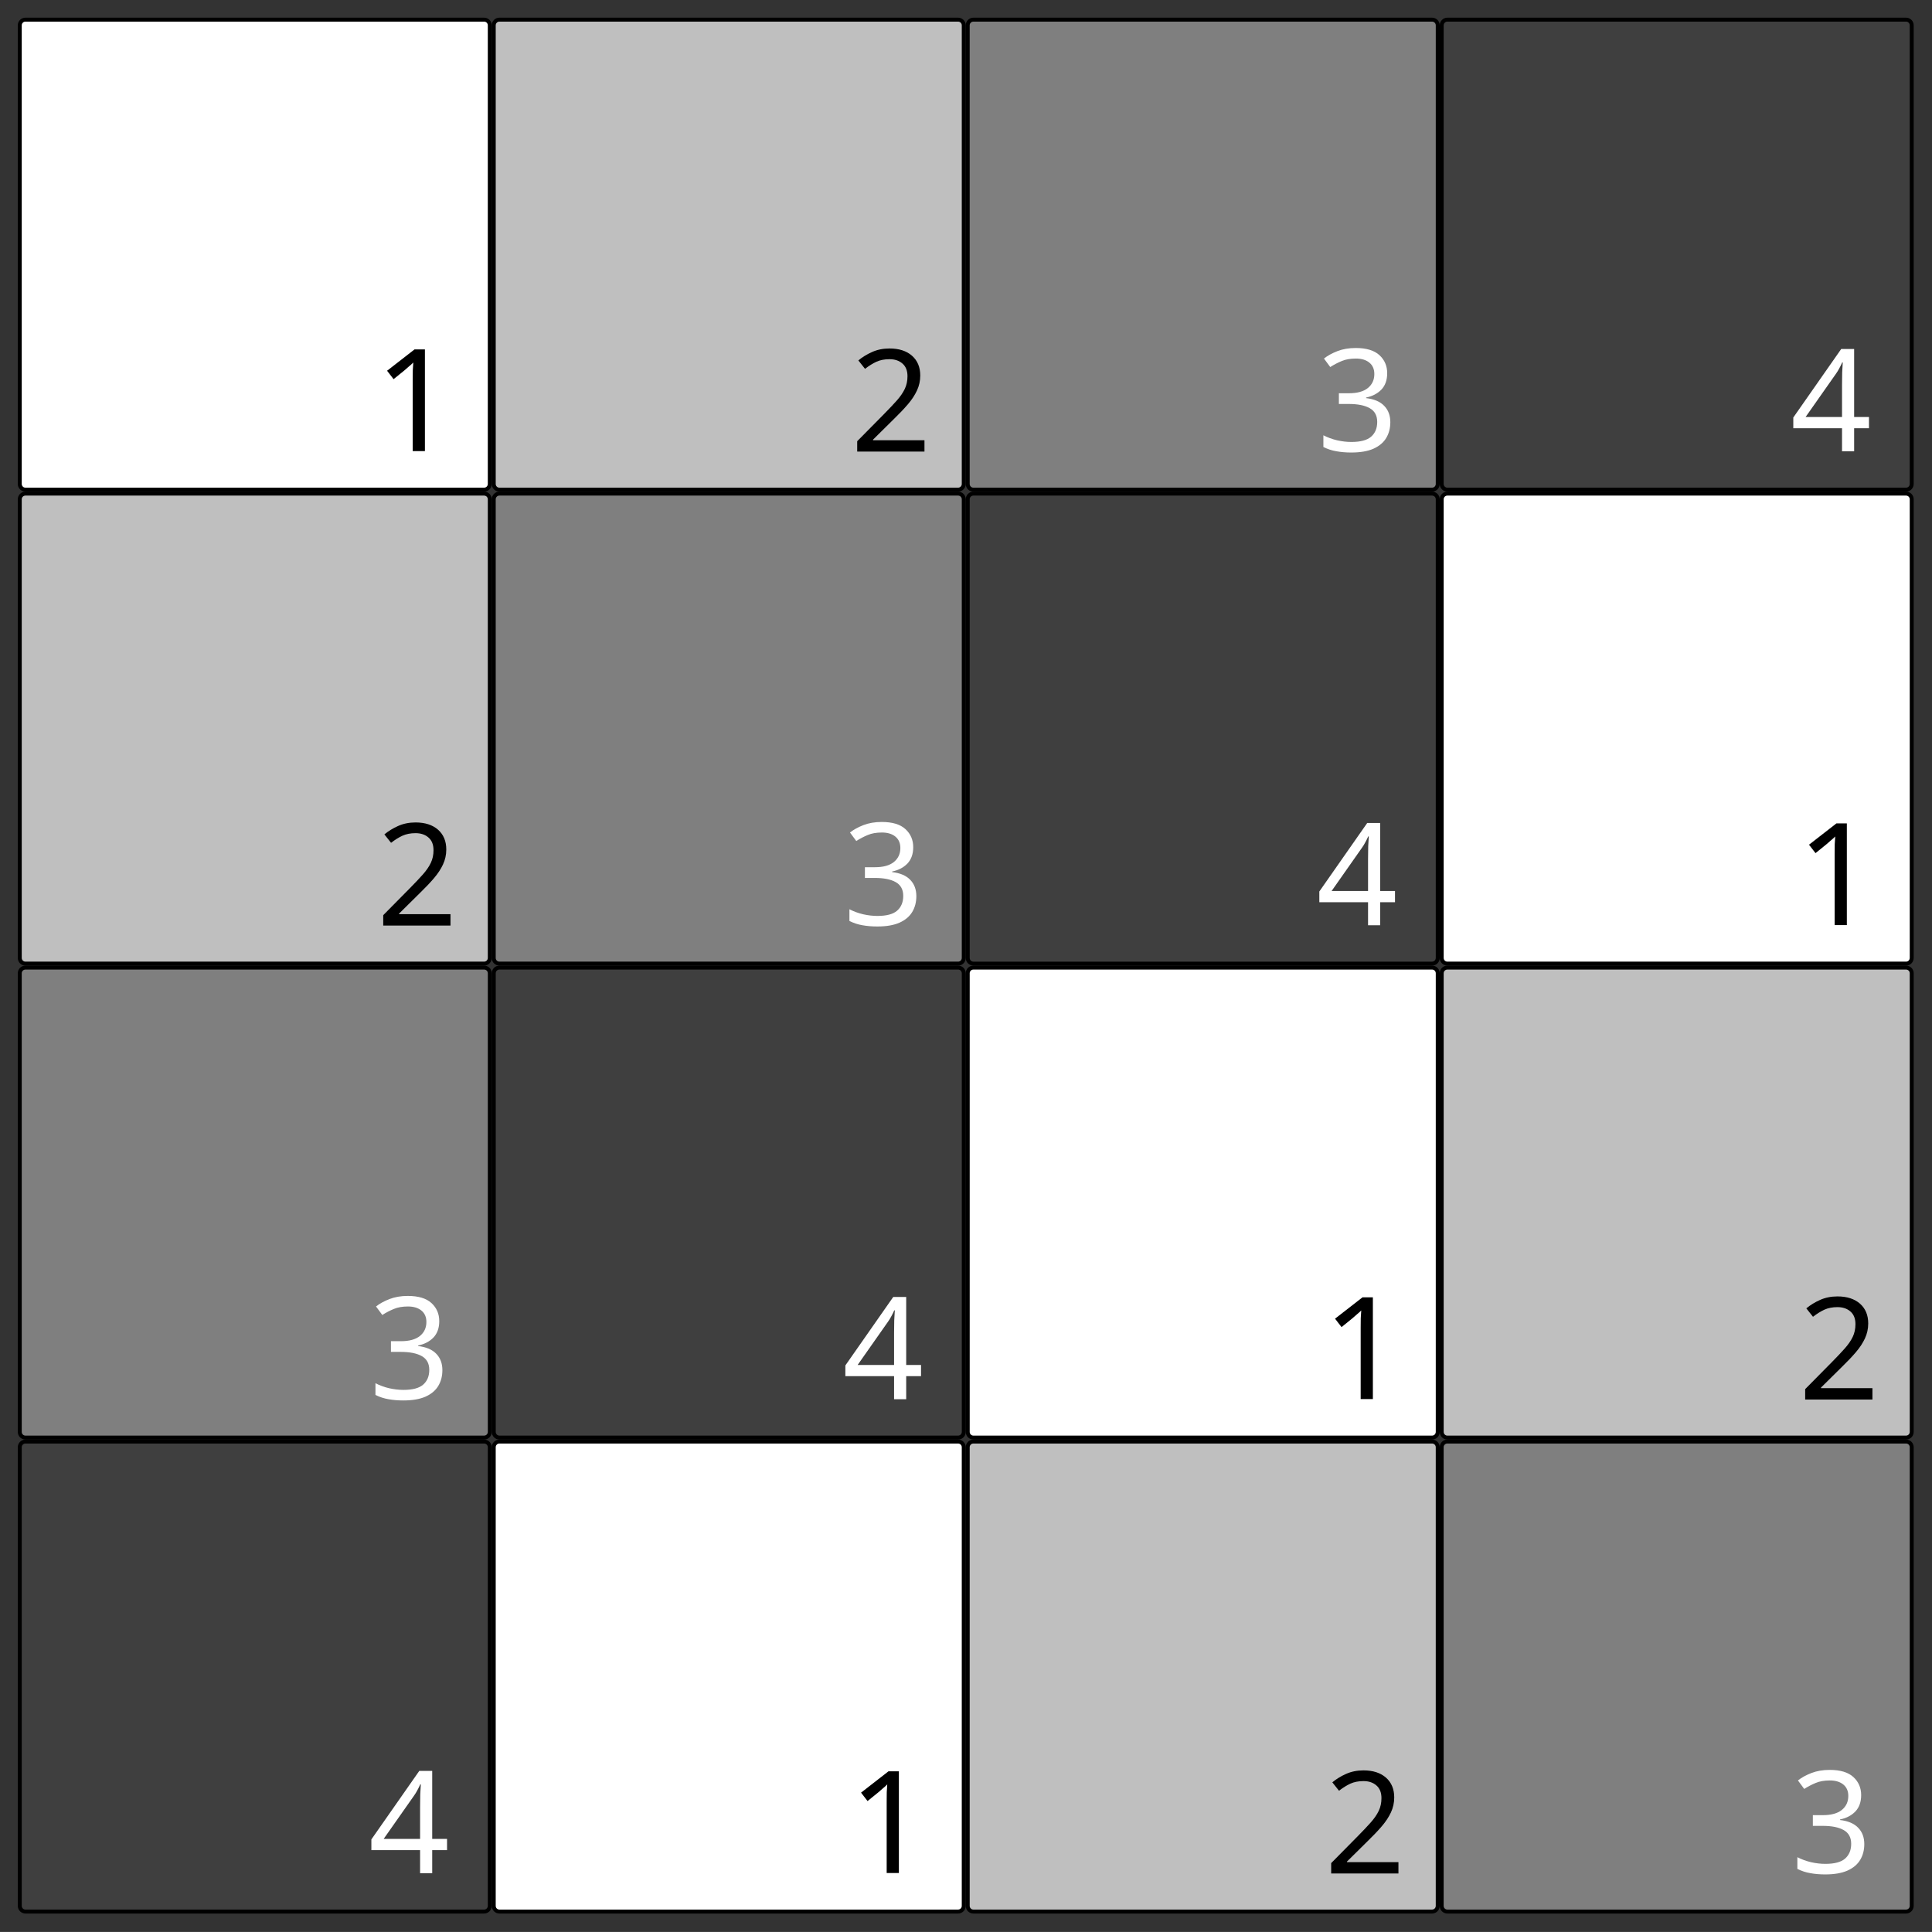 <svg xmlns="http://www.w3.org/2000/svg" xmlns:svg="http://www.w3.org/2000/svg" id="svg2" width="488.195" height="488.185" version="1.1" viewBox="0 0 488.195 488.185" xml:space="preserve"><rect x="0" y="0" width="488.195" height="488.185" fill="#333333" stroke="none"/><g id="g8" transform="matrix(1.333,0,0,1.333,-17.694,-142.249)"><g id="g864" transform="translate(3.375,3.375)"><g id="g974" transform="translate(-0.901,92.511)"><g id="g12"><path style="fill:#fff;fill-opacity:1;fill-rule:nonzero;stroke:#000;stroke-width:.75;stroke-linecap:butt;stroke-linejoin:miter;stroke-miterlimit:4;stroke-dasharray:none;stroke-opacity:1" id="path14" d="m 15.625,14.551 h 86.945 c 0.594,0 1.075,0.48 1.075,1.074 v 86.945 c 0,0.598 -0.481,1.078 -1.075,1.078 H 15.625 c -0.598,0 -1.078,-0.48 -1.078,-1.078 V 15.625 c 0,-0.594 0.48,-1.074 1.078,-1.074 z"/></g><path style="fill:#000;fill-opacity:1;fill-rule:nonzero;stroke:none" id="path16" d="M 91.348,96.344 H 89.035 V 82.875 c 0,-0.781 0.004,-1.398 0.016,-1.859 0.019,-0.469 0.051,-0.957 0.094,-1.469 -0.293,0.293 -0.563,0.539 -0.813,0.734 -0.242,0.199 -0.527,0.449 -0.859,0.75 l -2.063,1.672 -1.234,-1.594 5.203,-4.047 h 1.969 z"/></g><g id="g979" transform="translate(1.171,92.511)"><g id="g18" transform="translate(-1.47)"><path style="fill:#bfbfbf;fill-opacity:1;fill-rule:nonzero;stroke:#000;stroke-width:.75;stroke-linecap:butt;stroke-linejoin:miter;stroke-miterlimit:4;stroke-dasharray:none;stroke-opacity:1" id="path20" d="m 104.867,14.551 h 86.945 c 0.598,0 1.079,0.48 1.079,1.074 v 86.945 c 0,0.598 -0.481,1.078 -1.079,1.078 h -86.945 c -0.594,0 -1.074,-0.48 -1.074,-1.078 V 15.625 c 0,-0.594 0.48,-1.074 1.074,-1.074 z"/></g><path style="fill:#000;fill-opacity:1;fill-rule:nonzero;stroke:none" id="path22" d="m 183.973,96.434 h -12.75 v -1.969 l 5.047,-5.11 c 0.957,-0.968 1.769,-1.828 2.437,-2.578 0.676,-0.757 1.188,-1.5 1.531,-2.218 0.344,-0.719 0.516,-1.52 0.516,-2.407 0,-1.062 -0.32,-1.863 -0.953,-2.406 -0.625,-0.551 -1.446,-0.828 -2.453,-0.828 -0.95,0 -1.778,0.164 -2.485,0.484 -0.699,0.325 -1.418,0.774 -2.156,1.344 l -1.266,-1.594 c 0.75,-0.625 1.614,-1.156 2.594,-1.593 0.988,-0.446 2.094,-0.672 3.313,-0.672 1.8,0 3.222,0.461 4.265,1.375 1.039,0.918 1.563,2.168 1.563,3.75 0,1.011 -0.211,1.961 -0.625,2.843 -0.406,0.875 -0.981,1.747 -1.719,2.61 -0.742,0.867 -1.605,1.777 -2.594,2.734 l -4.015,3.969 v 0.109 h 9.75 z"/></g><g id="g984" transform="translate(0.302,92.511)"><g id="g24"><path style="fill:#7f7f7f;fill-opacity:1;fill-rule:nonzero;stroke:#000;stroke-width:.75;stroke-linecap:butt;stroke-linejoin:miter;stroke-miterlimit:4;stroke-dasharray:none;stroke-opacity:1" id="path26" d="m 194.117,14.551 h 86.945 c 0.598,0 1.079,0.48 1.079,1.074 v 86.945 c 0,0.598 -0.481,1.078 -1.079,1.078 h -86.945 c -0.597,0 -1.078,-0.48 -1.078,-1.078 V 15.625 c 0,-0.594 0.481,-1.074 1.078,-1.074 z"/></g><path style="fill:#fff;fill-opacity:1;fill-rule:nonzero;stroke:none" id="path28" d="m 272.559,81.578 c 0,1.293 -0.368,2.324 -1.094,3.094 -0.731,0.762 -1.699,1.266 -2.906,1.516 v 0.109 c 1.531,0.18 2.675,0.668 3.437,1.469 0.77,0.793 1.156,1.824 1.156,3.093 0,1.137 -0.261,2.137 -0.781,3 -0.523,0.868 -1.328,1.543 -2.422,2.032 -1.086,0.476 -2.484,0.718 -4.203,0.718 -1,0 -1.934,-0.078 -2.797,-0.234 -0.867,-0.145 -1.695,-0.414 -2.484,-0.813 v -2.218 c 0.812,0.418 1.68,0.734 2.609,0.953 0.938,0.211 1.836,0.312 2.703,0.312 1.727,0 2.973,-0.332 3.735,-1 0.769,-0.675 1.156,-1.609 1.156,-2.797 0,-1.207 -0.477,-2.078 -1.422,-2.609 -0.937,-0.531 -2.266,-0.797 -3.984,-0.797 h -1.86 v -2.031 h 1.891 c 1.582,0 2.781,-0.328 3.594,-0.984 0.82,-0.664 1.234,-1.551 1.234,-2.657 0,-0.937 -0.32,-1.66 -0.953,-2.172 -0.625,-0.507 -1.477,-0.765 -2.547,-0.765 -1.043,0 -1.933,0.156 -2.672,0.469 -0.742,0.304 -1.469,0.683 -2.187,1.14 l -1.188,-1.609 c 0.676,-0.539 1.524,-1.008 2.547,-1.406 1.02,-0.395 2.176,-0.594 3.469,-0.594 2.019,0 3.519,0.453 4.5,1.359 0.976,0.899 1.469,2.039 1.469,3.422 z"/></g><g id="g989" transform="translate(0.9,92.367)"><g id="g30"><path style="fill:#3f3f3f;fill-opacity:1;fill-rule:nonzero;stroke:#000;stroke-width:.75;stroke-linecap:butt;stroke-linejoin:miter;stroke-miterlimit:4;stroke-dasharray:none;stroke-opacity:1" id="path32" d="m 283.371,14.695 h 86.945 c 0.594,0 1.075,0.481 1.075,1.075 v 86.945 c 0,0.597 -0.481,1.078 -1.075,1.078 h -86.945 c -0.598,0 -1.078,-0.481 -1.078,-1.078 V 15.77 c 0,-0.594 0.48,-1.075 1.078,-1.075 z"/></g><path style="fill:#fff;fill-opacity:1;fill-rule:nonzero;stroke:none" id="path34" d="m 363.289,92.148 h -2.812 v 4.375 h -2.297 v -4.375 h -9.235 v -2.031 l 9.078,-12.984 h 2.454 v 12.89 h 2.812 z m -5.109,-2.125 v -6.078 c 0,-0.937 0.008,-1.734 0.031,-2.39 0.031,-0.657 0.066,-1.282 0.109,-1.875 h -0.109 c -0.149,0.343 -0.328,0.715 -0.547,1.109 -0.211,0.399 -0.414,0.731 -0.609,1 l -5.782,8.234 z"/></g><g id="g974-3" transform="translate(268.646,182.358)"><g id="g12-6"><path style="fill:#fff;fill-opacity:1;fill-rule:nonzero;stroke:#000;stroke-width:.75;stroke-linecap:butt;stroke-linejoin:miter;stroke-miterlimit:4;stroke-dasharray:none;stroke-opacity:1" id="path14-7" d="m 15.625,14.551 h 86.945 c 0.594,0 1.075,0.48 1.075,1.074 v 86.945 c 0,0.598 -0.481,1.078 -1.075,1.078 H 15.625 c -0.598,0 -1.078,-0.48 -1.078,-1.078 V 15.625 c 0,-0.594 0.48,-1.074 1.078,-1.074 z"/></g><path style="fill:#000;fill-opacity:1;fill-rule:nonzero;stroke:none" id="path16-5" d="M 91.348,96.344 H 89.035 V 82.875 c 0,-0.781 0.004,-1.398 0.016,-1.859 0.019,-0.469 0.051,-0.957 0.094,-1.469 -0.293,0.293 -0.563,0.539 -0.813,0.734 -0.242,0.199 -0.527,0.449 -0.859,0.75 l -2.063,1.672 -1.234,-1.594 5.203,-4.047 h 1.969 z"/></g><g id="g979-3" transform="translate(-88.677,182.358)"><g id="g18-5" transform="translate(-1.47)"><path style="fill:#bfbfbf;fill-opacity:1;fill-rule:nonzero;stroke:#000;stroke-width:.75;stroke-linecap:butt;stroke-linejoin:miter;stroke-miterlimit:4;stroke-dasharray:none;stroke-opacity:1" id="path20-6" d="m 104.867,14.551 h 86.945 c 0.598,0 1.079,0.48 1.079,1.074 v 86.945 c 0,0.598 -0.481,1.078 -1.079,1.078 h -86.945 c -0.594,0 -1.074,-0.48 -1.074,-1.078 V 15.625 c 0,-0.594 0.48,-1.074 1.074,-1.074 z"/></g><path style="fill:#000;fill-opacity:1;fill-rule:nonzero;stroke:none" id="path22-2" d="m 183.973,96.434 h -12.75 v -1.969 l 5.047,-5.11 c 0.957,-0.968 1.769,-1.828 2.437,-2.578 0.676,-0.757 1.188,-1.5 1.531,-2.218 0.344,-0.719 0.516,-1.52 0.516,-2.407 0,-1.062 -0.32,-1.863 -0.953,-2.406 -0.625,-0.551 -1.446,-0.828 -2.453,-0.828 -0.95,0 -1.778,0.164 -2.485,0.484 -0.699,0.325 -1.418,0.774 -2.156,1.344 l -1.266,-1.594 c 0.75,-0.625 1.614,-1.156 2.594,-1.593 0.988,-0.446 2.094,-0.672 3.313,-0.672 1.8,0 3.222,0.461 4.265,1.375 1.039,0.918 1.563,2.168 1.563,3.75 0,1.011 -0.211,1.961 -0.625,2.843 -0.406,0.875 -0.981,1.747 -1.719,2.61 -0.742,0.867 -1.605,1.777 -2.594,2.734 l -4.015,3.969 v 0.109 h 9.75 z"/></g><g id="g984-9" transform="translate(-89.546,182.358)"><g id="g24-1"><path style="fill:#7f7f7f;fill-opacity:1;fill-rule:nonzero;stroke:#000;stroke-width:.75;stroke-linecap:butt;stroke-linejoin:miter;stroke-miterlimit:4;stroke-dasharray:none;stroke-opacity:1" id="path26-2" d="m 194.117,14.551 h 86.945 c 0.598,0 1.079,0.48 1.079,1.074 v 86.945 c 0,0.598 -0.481,1.078 -1.079,1.078 h -86.945 c -0.597,0 -1.078,-0.48 -1.078,-1.078 V 15.625 c 0,-0.594 0.481,-1.074 1.078,-1.074 z"/></g><path style="fill:#fff;fill-opacity:1;fill-rule:nonzero;stroke:none" id="path28-7" d="m 272.559,81.578 c 0,1.293 -0.368,2.324 -1.094,3.094 -0.731,0.762 -1.699,1.266 -2.906,1.516 v 0.109 c 1.531,0.18 2.675,0.668 3.437,1.469 0.77,0.793 1.156,1.824 1.156,3.093 0,1.137 -0.261,2.137 -0.781,3 -0.523,0.868 -1.328,1.543 -2.422,2.032 -1.086,0.476 -2.484,0.718 -4.203,0.718 -1,0 -1.934,-0.078 -2.797,-0.234 -0.867,-0.145 -1.695,-0.414 -2.484,-0.813 v -2.218 c 0.812,0.418 1.68,0.734 2.609,0.953 0.938,0.211 1.836,0.312 2.703,0.312 1.727,0 2.973,-0.332 3.735,-1 0.769,-0.675 1.156,-1.609 1.156,-2.797 0,-1.207 -0.477,-2.078 -1.422,-2.609 -0.937,-0.531 -2.266,-0.797 -3.984,-0.797 h -1.86 v -2.031 h 1.891 c 1.582,0 2.781,-0.328 3.594,-0.984 0.82,-0.664 1.234,-1.551 1.234,-2.657 0,-0.937 -0.32,-1.66 -0.953,-2.172 -0.625,-0.507 -1.477,-0.765 -2.547,-0.765 -1.043,0 -1.933,0.156 -2.672,0.469 -0.742,0.304 -1.469,0.683 -2.187,1.14 l -1.188,-1.609 c 0.676,-0.539 1.524,-1.008 2.547,-1.406 1.02,-0.395 2.176,-0.594 3.469,-0.594 2.019,0 3.519,0.453 4.5,1.359 0.976,0.899 1.469,2.039 1.469,3.422 z"/></g><g id="g989-0" transform="translate(-88.948,182.214)"><g id="g30-9"><path style="fill:#3f3f3f;fill-opacity:1;fill-rule:nonzero;stroke:#000;stroke-width:.75;stroke-linecap:butt;stroke-linejoin:miter;stroke-miterlimit:4;stroke-dasharray:none;stroke-opacity:1" id="path32-3" d="m 283.371,14.695 h 86.945 c 0.594,0 1.075,0.481 1.075,1.075 v 86.945 c 0,0.597 -0.481,1.078 -1.075,1.078 h -86.945 c -0.598,0 -1.078,-0.481 -1.078,-1.078 V 15.77 c 0,-0.594 0.48,-1.075 1.078,-1.075 z"/></g><path style="fill:#fff;fill-opacity:1;fill-rule:nonzero;stroke:none" id="path34-6" d="m 363.289,92.148 h -2.812 v 4.375 h -2.297 v -4.375 h -9.235 v -2.031 l 9.078,-12.984 h 2.454 v 12.89 h 2.812 z m -5.109,-2.125 v -6.078 c 0,-0.937 0.008,-1.734 0.031,-2.39 0.031,-0.657 0.066,-1.282 0.109,-1.875 h -0.109 c -0.149,0.343 -0.328,0.715 -0.547,1.109 -0.211,0.399 -0.414,0.731 -0.609,1 l -5.782,8.234 z"/></g><g id="g974-3-6" transform="translate(178.798,272.205)"><g id="g12-6-2"><path style="fill:#fff;fill-opacity:1;fill-rule:nonzero;stroke:#000;stroke-width:.75;stroke-linecap:butt;stroke-linejoin:miter;stroke-miterlimit:4;stroke-dasharray:none;stroke-opacity:1" id="path14-7-6" d="m 15.625,14.551 h 86.945 c 0.594,0 1.075,0.48 1.075,1.074 v 86.945 c 0,0.598 -0.481,1.078 -1.075,1.078 H 15.625 c -0.598,0 -1.078,-0.48 -1.078,-1.078 V 15.625 c 0,-0.594 0.48,-1.074 1.078,-1.074 z"/></g><path style="fill:#000;fill-opacity:1;fill-rule:nonzero;stroke:none" id="path16-5-1" d="M 91.348,96.344 H 89.035 V 82.875 c 0,-0.781 0.004,-1.398 0.016,-1.859 0.019,-0.469 0.051,-0.957 0.094,-1.469 -0.293,0.293 -0.563,0.539 -0.813,0.734 -0.242,0.199 -0.527,0.449 -0.859,0.75 l -2.063,1.672 -1.234,-1.594 5.203,-4.047 h 1.969 z"/></g><g id="g979-3-8" transform="translate(180.871,272.205)"><g id="g18-5-7" transform="translate(-1.47)"><path style="fill:#bfbfbf;fill-opacity:1;fill-rule:nonzero;stroke:#000;stroke-width:.75;stroke-linecap:butt;stroke-linejoin:miter;stroke-miterlimit:4;stroke-dasharray:none;stroke-opacity:1" id="path20-6-9" d="m 104.867,14.551 h 86.945 c 0.598,0 1.079,0.48 1.079,1.074 v 86.945 c 0,0.598 -0.481,1.078 -1.079,1.078 h -86.945 c -0.594,0 -1.074,-0.48 -1.074,-1.078 V 15.625 c 0,-0.594 0.48,-1.074 1.074,-1.074 z"/></g><path style="fill:#000;fill-opacity:1;fill-rule:nonzero;stroke:none" id="path22-2-2" d="m 183.973,96.434 h -12.75 v -1.969 l 5.047,-5.11 c 0.957,-0.968 1.769,-1.828 2.437,-2.578 0.676,-0.757 1.188,-1.5 1.531,-2.218 0.344,-0.719 0.516,-1.52 0.516,-2.407 0,-1.062 -0.32,-1.863 -0.953,-2.406 -0.625,-0.551 -1.446,-0.828 -2.453,-0.828 -0.95,0 -1.778,0.164 -2.485,0.484 -0.699,0.325 -1.418,0.774 -2.156,1.344 l -1.266,-1.594 c 0.75,-0.625 1.614,-1.156 2.594,-1.593 0.988,-0.446 2.094,-0.672 3.313,-0.672 1.8,0 3.222,0.461 4.265,1.375 1.039,0.918 1.563,2.168 1.563,3.75 0,1.011 -0.211,1.961 -0.625,2.843 -0.406,0.875 -0.981,1.747 -1.719,2.61 -0.742,0.867 -1.605,1.777 -2.594,2.734 l -4.015,3.969 v 0.109 h 9.75 z"/></g><g id="g984-9-0" transform="translate(-179.393,272.205)"><g id="g24-1-2"><path style="fill:#7f7f7f;fill-opacity:1;fill-rule:nonzero;stroke:#000;stroke-width:.75;stroke-linecap:butt;stroke-linejoin:miter;stroke-miterlimit:4;stroke-dasharray:none;stroke-opacity:1" id="path26-2-3" d="m 194.117,14.551 h 86.945 c 0.598,0 1.079,0.48 1.079,1.074 v 86.945 c 0,0.598 -0.481,1.078 -1.079,1.078 h -86.945 c -0.597,0 -1.078,-0.48 -1.078,-1.078 V 15.625 c 0,-0.594 0.481,-1.074 1.078,-1.074 z"/></g><path style="fill:#fff;fill-opacity:1;fill-rule:nonzero;stroke:none" id="path28-7-7" d="m 272.559,81.578 c 0,1.293 -0.368,2.324 -1.094,3.094 -0.731,0.762 -1.699,1.266 -2.906,1.516 v 0.109 c 1.531,0.18 2.675,0.668 3.437,1.469 0.77,0.793 1.156,1.824 1.156,3.093 0,1.137 -0.261,2.137 -0.781,3 -0.523,0.868 -1.328,1.543 -2.422,2.032 -1.086,0.476 -2.484,0.718 -4.203,0.718 -1,0 -1.934,-0.078 -2.797,-0.234 -0.867,-0.145 -1.695,-0.414 -2.484,-0.813 v -2.218 c 0.812,0.418 1.68,0.734 2.609,0.953 0.938,0.211 1.836,0.312 2.703,0.312 1.727,0 2.973,-0.332 3.735,-1 0.769,-0.675 1.156,-1.609 1.156,-2.797 0,-1.207 -0.477,-2.078 -1.422,-2.609 -0.937,-0.531 -2.266,-0.797 -3.984,-0.797 h -1.86 v -2.031 h 1.891 c 1.582,0 2.781,-0.328 3.594,-0.984 0.82,-0.664 1.234,-1.551 1.234,-2.657 0,-0.937 -0.32,-1.66 -0.953,-2.172 -0.625,-0.507 -1.477,-0.765 -2.547,-0.765 -1.043,0 -1.933,0.156 -2.672,0.469 -0.742,0.304 -1.469,0.683 -2.187,1.14 l -1.188,-1.609 c 0.676,-0.539 1.524,-1.008 2.547,-1.406 1.02,-0.395 2.176,-0.594 3.469,-0.594 2.019,0 3.519,0.453 4.5,1.359 0.976,0.899 1.469,2.039 1.469,3.422 z"/></g><g id="g989-0-5" transform="translate(-178.796,272.061)"><g id="g30-9-9"><path style="fill:#3f3f3f;fill-opacity:1;fill-rule:nonzero;stroke:#000;stroke-width:.75;stroke-linecap:butt;stroke-linejoin:miter;stroke-miterlimit:4;stroke-dasharray:none;stroke-opacity:1" id="path32-3-2" d="m 283.371,14.695 h 86.945 c 0.594,0 1.075,0.481 1.075,1.075 v 86.945 c 0,0.597 -0.481,1.078 -1.075,1.078 h -86.945 c -0.598,0 -1.078,-0.481 -1.078,-1.078 V 15.77 c 0,-0.594 0.48,-1.075 1.078,-1.075 z"/></g><path style="fill:#fff;fill-opacity:1;fill-rule:nonzero;stroke:none" id="path34-6-2" d="m 363.289,92.148 h -2.812 v 4.375 h -2.297 v -4.375 h -9.235 v -2.031 l 9.078,-12.984 h 2.454 v 12.89 h 2.812 z m -5.109,-2.125 v -6.078 c 0,-0.937 0.008,-1.734 0.031,-2.39 0.031,-0.657 0.066,-1.282 0.109,-1.875 h -0.109 c -0.149,0.343 -0.328,0.715 -0.547,1.109 -0.211,0.399 -0.414,0.731 -0.609,1 l -5.782,8.234 z"/></g><g id="g974-3-6-1" transform="translate(88.946,362.052)"><g id="g12-6-2-0"><path style="fill:#fff;fill-opacity:1;fill-rule:nonzero;stroke:#000;stroke-width:.75;stroke-linecap:butt;stroke-linejoin:miter;stroke-miterlimit:4;stroke-dasharray:none;stroke-opacity:1" id="path14-7-6-6" d="m 15.625,14.551 h 86.945 c 0.594,0 1.075,0.48 1.075,1.074 v 86.945 c 0,0.598 -0.481,1.078 -1.075,1.078 H 15.625 c -0.598,0 -1.078,-0.48 -1.078,-1.078 V 15.625 c 0,-0.594 0.48,-1.074 1.078,-1.074 z"/></g><path style="fill:#000;fill-opacity:1;fill-rule:nonzero;stroke:none" id="path16-5-1-3" d="M 91.348,96.344 H 89.035 V 82.875 c 0,-0.781 0.004,-1.398 0.016,-1.859 0.019,-0.469 0.051,-0.957 0.094,-1.469 -0.293,0.293 -0.563,0.539 -0.813,0.734 -0.242,0.199 -0.527,0.449 -0.859,0.75 l -2.063,1.672 -1.234,-1.594 5.203,-4.047 h 1.969 z"/></g><g id="g979-3-8-2" transform="translate(91.019,362.052)"><g id="g18-5-7-0" transform="translate(-1.47)"><path style="fill:#bfbfbf;fill-opacity:1;fill-rule:nonzero;stroke:#000;stroke-width:.75;stroke-linecap:butt;stroke-linejoin:miter;stroke-miterlimit:4;stroke-dasharray:none;stroke-opacity:1" id="path20-6-9-6" d="m 104.867,14.551 h 86.945 c 0.598,0 1.079,0.48 1.079,1.074 v 86.945 c 0,0.598 -0.481,1.078 -1.079,1.078 h -86.945 c -0.594,0 -1.074,-0.48 -1.074,-1.078 V 15.625 c 0,-0.594 0.48,-1.074 1.074,-1.074 z"/></g><path style="fill:#000;fill-opacity:1;fill-rule:nonzero;stroke:none" id="path22-2-2-1" d="m 183.973,96.434 h -12.75 v -1.969 l 5.047,-5.11 c 0.957,-0.968 1.769,-1.828 2.437,-2.578 0.676,-0.757 1.188,-1.5 1.531,-2.218 0.344,-0.719 0.516,-1.52 0.516,-2.407 0,-1.062 -0.32,-1.863 -0.953,-2.406 -0.625,-0.551 -1.446,-0.828 -2.453,-0.828 -0.95,0 -1.778,0.164 -2.485,0.484 -0.699,0.325 -1.418,0.774 -2.156,1.344 l -1.266,-1.594 c 0.75,-0.625 1.614,-1.156 2.594,-1.593 0.988,-0.446 2.094,-0.672 3.313,-0.672 1.8,0 3.222,0.461 4.265,1.375 1.039,0.918 1.563,2.168 1.563,3.75 0,1.011 -0.211,1.961 -0.625,2.843 -0.406,0.875 -0.981,1.747 -1.719,2.61 -0.742,0.867 -1.605,1.777 -2.594,2.734 l -4.015,3.969 v 0.109 h 9.75 z"/></g><g id="g984-9-0-5" transform="translate(90.15,362.052)"><g id="g24-1-2-5"><path style="fill:#7f7f7f;fill-opacity:1;fill-rule:nonzero;stroke:#000;stroke-width:.75;stroke-linecap:butt;stroke-linejoin:miter;stroke-miterlimit:4;stroke-dasharray:none;stroke-opacity:1" id="path26-2-3-4" d="m 194.117,14.551 h 86.945 c 0.598,0 1.079,0.48 1.079,1.074 v 86.945 c 0,0.598 -0.481,1.078 -1.079,1.078 h -86.945 c -0.597,0 -1.078,-0.48 -1.078,-1.078 V 15.625 c 0,-0.594 0.481,-1.074 1.078,-1.074 z"/></g><path style="fill:#fff;fill-opacity:1;fill-rule:nonzero;stroke:none" id="path28-7-7-7" d="m 272.559,81.578 c 0,1.293 -0.368,2.324 -1.094,3.094 -0.731,0.762 -1.699,1.266 -2.906,1.516 v 0.109 c 1.531,0.18 2.675,0.668 3.437,1.469 0.77,0.793 1.156,1.824 1.156,3.093 0,1.137 -0.261,2.137 -0.781,3 -0.523,0.868 -1.328,1.543 -2.422,2.032 -1.086,0.476 -2.484,0.718 -4.203,0.718 -1,0 -1.934,-0.078 -2.797,-0.234 -0.867,-0.145 -1.695,-0.414 -2.484,-0.813 v -2.218 c 0.812,0.418 1.68,0.734 2.609,0.953 0.938,0.211 1.836,0.312 2.703,0.312 1.727,0 2.973,-0.332 3.735,-1 0.769,-0.675 1.156,-1.609 1.156,-2.797 0,-1.207 -0.477,-2.078 -1.422,-2.609 -0.937,-0.531 -2.266,-0.797 -3.984,-0.797 h -1.86 v -2.031 h 1.891 c 1.582,0 2.781,-0.328 3.594,-0.984 0.82,-0.664 1.234,-1.551 1.234,-2.657 0,-0.937 -0.32,-1.66 -0.953,-2.172 -0.625,-0.507 -1.477,-0.765 -2.547,-0.765 -1.043,0 -1.933,0.156 -2.672,0.469 -0.742,0.304 -1.469,0.683 -2.187,1.14 l -1.188,-1.609 c 0.676,-0.539 1.524,-1.008 2.547,-1.406 1.02,-0.395 2.176,-0.594 3.469,-0.594 2.019,0 3.519,0.453 4.5,1.359 0.976,0.899 1.469,2.039 1.469,3.422 z"/></g><g id="g989-0-5-6" transform="translate(-268.647,361.908)"><g id="g30-9-9-5"><path style="fill:#3f3f3f;fill-opacity:1;fill-rule:nonzero;stroke:#000;stroke-width:.75;stroke-linecap:butt;stroke-linejoin:miter;stroke-miterlimit:4;stroke-dasharray:none;stroke-opacity:1" id="path32-3-2-6" d="m 283.371,14.695 h 86.945 c 0.594,0 1.075,0.481 1.075,1.075 v 86.945 c 0,0.597 -0.481,1.078 -1.075,1.078 h -86.945 c -0.598,0 -1.078,-0.481 -1.078,-1.078 V 15.77 c 0,-0.594 0.48,-1.075 1.078,-1.075 z"/></g><path style="fill:#fff;fill-opacity:1;fill-rule:nonzero;stroke:none" id="path34-6-2-9" d="m 363.289,92.148 h -2.812 v 4.375 h -2.297 v -4.375 h -9.235 v -2.031 l 9.078,-12.984 h 2.454 v 12.89 h 2.812 z m -5.109,-2.125 v -6.078 c 0,-0.937 0.008,-1.734 0.031,-2.39 0.031,-0.657 0.066,-1.282 0.109,-1.875 h -0.109 c -0.149,0.343 -0.328,0.715 -0.547,1.109 -0.211,0.399 -0.414,0.731 -0.609,1 l -5.782,8.234 z"/></g></g></g></svg>